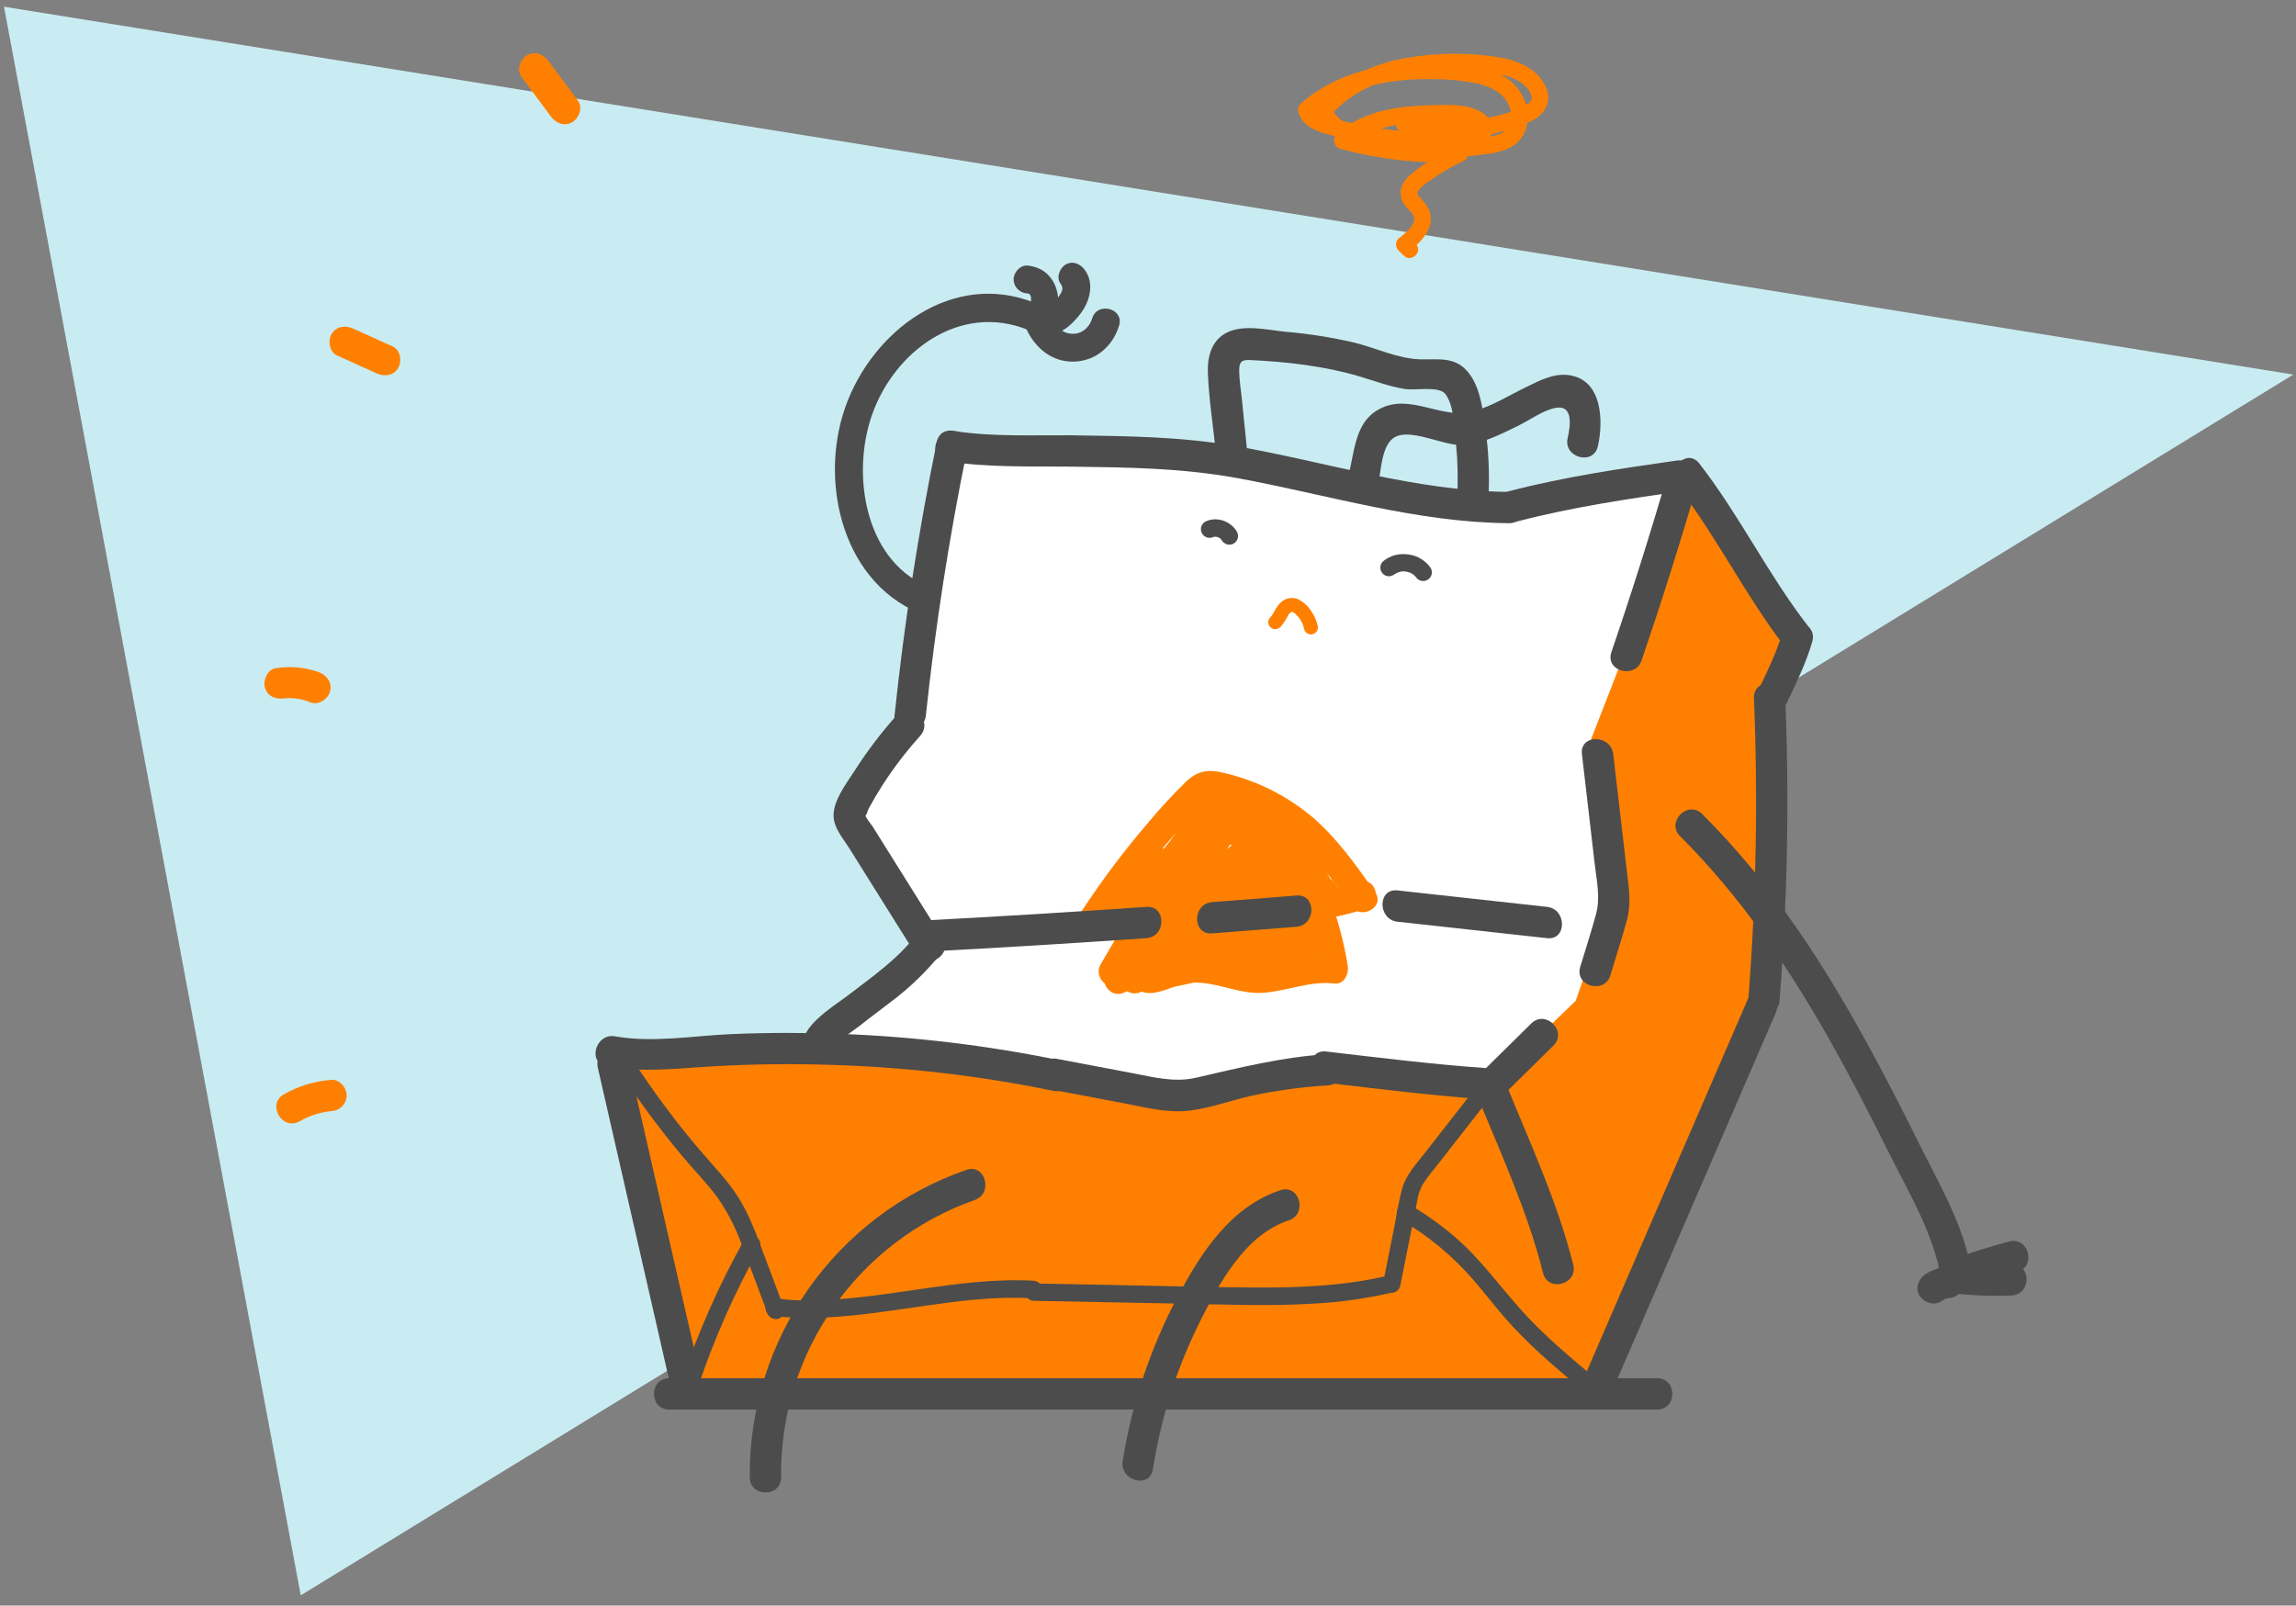 <?xml version="1.0" encoding="UTF-8"?>
<svg width="173px" height="121px" viewBox="0 0 173 121" version="1.1" xmlns="http://www.w3.org/2000/svg" xmlns:xlink="http://www.w3.org/1999/xlink">
    <rect x="0" y="0" width="173" height="121" fill="#808080" stroke="none"/>
    <title>79E90A3D-0434-442B-AFCD-10272E54E294@1x</title>
    <g id="Page-1" stroke="none" stroke-width="1" fill="none" fill-rule="evenodd">
        <g id="768_RW_StampCards_MVP_Error" transform="translate(-298, -418)">
            <g id="Log-in-card" transform="translate(188, 355)">
                <g id="illustrations-complex-/-object-/-LOGIN_PROMO_FULL-COLOUR/-15%" transform="translate(96, 24)">
                    <polygon id="bounding-box" points="0 200 200 200 200 0 0 0"></polygon>
                    <g id="JUSTEAT_SAD_BAG" transform="translate(13.514, 39.189)" fill-rule="nonzero">
                        <g id="BACKGRUND" fill="#C9ECF2">
                            <polygon id="Path" points="0.786 0.317 23.147 120.037 173.284 28.039"></polygon>
                        </g>
                        <g id="ARM" transform="translate(63.176, 19.398)" fill="#4C4C4C">
                            <path d="M15.343,3.266 C9.112,0.71 2.996,5.363 0.983,11.149 C-1.014,16.898 0.87,24.628 7.101,26.817 C8.378,27.263 8.936,25.244 7.66,24.793 C2.501,22.982 1.416,16.276 3.004,11.707 C4.684,6.881 9.652,3.182 14.801,5.287 C16.048,5.812 16.591,3.772 15.356,3.266 L15.343,3.266 Z" id="Path"></path>
                            <path d="M14.63,5.169 C15.285,6.627 16.578,7.72 18.245,7.665 C19.912,7.61 21.163,6.483 21.632,4.952 C22.028,3.66 20.004,3.117 19.608,4.396 C19.38,5.138 18.761,5.654 17.959,5.557 C17.157,5.46 16.751,4.8 16.442,4.11 C15.888,2.884 14.082,3.948 14.63,5.159 L14.63,5.169 Z" id="Path"></path>
                            <path d="M15.632,5.308 C16.835,6.095 18.017,4.97 18.717,4.061 C19.417,3.151 19.81,1.756 19.031,0.731 C18.688,0.28 18.127,0.045 17.595,0.354 C17.152,0.616 16.874,1.334 17.22,1.788 C17.453,2.097 17.364,2.344 17.16,2.653 C17.047,2.828 16.919,2.993 16.777,3.146 C16.693,3.24 16.604,3.332 16.515,3.408 C16.339,3.502 16.405,3.531 16.706,3.497 C15.576,2.75 14.525,4.564 15.658,5.306 L15.632,5.308 Z" id="Path"></path>
                            <path d="M16.827,4.393 C17.464,2.655 16.735,0.613 14.73,0.427 C14.166,0.375 13.681,0.952 13.681,1.476 C13.694,2.05 14.156,2.512 14.73,2.524 C15.238,2.572 14.887,3.641 14.816,3.835 C14.62,4.359 15.034,4.983 15.548,5.125 C16.104,5.268 16.675,4.945 16.837,4.393 L16.827,4.393 Z" id="Path"></path>
                        </g>
                        <g id="Layer_10" transform="translate(46.399, 33.554)">
                            <path d="M25.774,0.063 L22.628,21.074 L18.001,27.91 L23.593,36.962 L15.33,45.117 L0.076,45.681 L5.699,70.794 L6.624,71.489 L74.448,71.489 C74.448,71.489 79.72,58.612 80.716,56.308 C81.712,54.004 86.942,41.872 86.942,41.872 L87.372,19.066 L89.469,14.481 L80.871,2.385 L66.836,4.595 L44.74,0.621 L38.904,0.427 L36.786,0.254 L35.161,0.459 L25.774,0.063 Z" id="Path" fill="#FFFFFF"></path>
                            <path d="M5.746,71.499 L0.084,45.691 C0.084,45.691 18.447,44.905 21.965,45.628 C25.483,46.352 39.004,48.276 41.125,48.551 C43.246,48.827 49.348,47.935 49.348,47.935 L55.692,46.887 L66.401,47.864 L72.81,41.681 L75.009,35.413 L73.738,22.568 L77.998,11.636 L80.866,2.383 L89.464,14.478 L87.579,20.185 L87.579,41.138 L73.738,71.499 L5.746,71.499 Z" id="Path" fill="#FF8000"></path>
                            <path d="M37.374,36.016 C38.624,34.096 39.983,32.249 41.445,30.484 C42.155,29.633 42.892,28.799 43.647,27.986 C43.996,27.553 44.382,27.151 44.8,26.783 C45.358,26.361 45.67,26.487 46.313,26.668 C48.422,27.22 50.366,28.274 51.98,29.74 C53.493,31.161 54.699,32.854 55.891,34.542 C56.662,35.636 58.481,34.59 57.7,33.494 C56.287,31.496 54.853,29.446 52.981,27.839 C51.027,26.197 48.708,25.047 46.218,24.484 C45.115,24.222 44.326,24.348 43.481,25.139 C42.457,26.135 41.486,27.185 40.574,28.285 C38.76,30.401 37.085,32.632 35.56,34.964 C34.818,36.097 36.632,37.148 37.371,36.013 L37.374,36.016 Z" id="Path" fill="#FF8000"></path>
                            <path d="M39.583,36.915 C40.055,36.774 40.55,36.731 41.038,36.789 L40.029,35.463 C39.636,36.721 38.739,39.096 39.46,40.367 C40.351,41.94 42.344,40.498 43.571,40.344 C45.518,40.1 47.259,41.185 49.196,41.078 C51.031,40.975 52.764,40.155 54.63,40.375 C55.375,40.462 55.737,39.638 55.64,39.046 C55.377,37.416 54.964,35.813 54.405,34.259 L53.674,35.549 C54.814,35.36 55.939,35.085 57.039,34.729 C58.319,34.314 57.771,32.288 56.481,32.705 C55.381,33.063 54.256,33.338 53.115,33.528 C52.557,33.682 52.23,34.26 52.384,34.818 C52.943,36.372 53.356,37.974 53.618,39.604 L54.63,38.278 C52.192,37.992 49.912,39.403 47.497,38.779 C46.365,38.488 45.28,38.168 44.09,38.202 C43.55,38.219 43.014,38.287 42.488,38.406 C41.93,38.532 41.122,39.036 40.561,39.001 L41.303,39.308 C41.209,39.211 41.542,37.94 41.586,37.735 C41.709,37.156 41.869,36.59 42.045,36.024 C42.263,35.321 41.681,34.76 41.033,34.697 C40.355,34.63 39.671,34.699 39.02,34.899 C37.727,35.274 38.278,37.3 39.578,36.92 L39.583,36.915 Z" id="Path" fill="#FF8000"></path>
                            <path d="M44.805,27.763 C43.149,29.702 41.299,31.466 39.285,33.03 L40.768,34.514 C42.994,32.763 45.036,30.791 46.863,28.629 C47.273,28.219 47.273,27.555 46.863,27.145 C46.453,26.735 45.789,26.735 45.379,27.145 C43.869,28.368 42.497,29.752 41.287,31.274 C40.621,32.112 41.518,33.701 42.559,32.92 L46.821,29.722 L45.387,28.285 C44.271,29.835 43.333,31.505 42.593,33.266 C42.221,34.144 43.041,35.321 44.027,34.702 C46.288,33.28 48.384,31.61 50.274,29.722 C51.233,28.765 49.781,27.331 48.79,28.241 C46.365,30.458 44.001,32.697 41.995,35.318 C41.361,36.141 42.603,37.347 43.429,36.752 L47.885,33.538 L46.614,31.892 C45.148,33.233 43.865,34.761 42.8,36.438 C42.223,37.337 43.353,38.383 44.234,37.872 C46.722,36.425 49.059,34.731 51.207,32.815 L49.723,31.331 C48.129,32.757 46.577,34.215 45.662,36.189 C45.445,36.655 45.484,37.381 46.04,37.623 C46.72,37.959 47.504,38.02 48.229,37.793 C48.633,37.667 49.314,37.402 49.584,37.077 C50.066,36.952 50.108,36.708 49.71,36.343 L49.545,36.7 C48.609,37.966 49.634,39.788 51.178,39.534 C52.898,39.25 53.118,37.478 52.646,36.105 C51.844,33.78 52.185,31.777 52.767,29.431 L50.743,29.431 C51.202,30.784 51.768,32.099 52.436,33.363 L53.87,31.926 L49.209,28.996 C48.127,28.314 46.816,27.022 45.463,27.226 C45.104,27.318 44.824,27.598 44.732,27.957 C44.61,28.396 44.733,28.867 45.054,29.189 C45.319,29.46 45.712,29.561 46.074,29.452 C47.262,29.003 47.123,27.593 46.583,26.665 C46.334,26.266 45.857,26.072 45.4,26.185 C43.974,26.427 43.424,27.968 42.692,29.03 C41.687,30.46 40.499,31.753 39.159,32.875 L40.805,34.144 C41.375,33.274 41.826,32.331 42.147,31.342 C42.488,30.317 41.114,29.622 40.396,30.322 C39.701,30.999 39.164,31.82 38.823,32.728 C38.496,33.554 39.646,34.432 40.365,33.913 C41.893,32.802 43.327,31.593 44.787,30.398 C45.862,29.515 48.148,28.039 49.149,29.847 L49.526,28.411 C46.406,29.902 44.04,32.618 42.991,35.913 L44.533,35.287 C43.752,34.948 43.068,34.419 42.543,33.748 C41.88,32.873 40.255,33.323 40.627,34.558 C40.991,35.744 41.198,36.973 41.243,38.212 C41.266,38.855 41.901,39.452 42.572,39.224 C45.273,38.294 48.125,37.885 50.979,38.018 C51.713,38.053 52.371,37.077 51.886,36.446 C50.563,34.728 49.619,32.75 49.115,30.642 C48.853,29.515 46.957,29.724 47.054,30.92 L47.71,38.797 L49.283,37.893 C48.234,37.311 47.136,37.106 45.953,36.975 C44.624,36.841 43.117,36.87 42.021,35.976 C41.219,35.318 41.051,34.026 40.079,33.599 C38.918,33.093 37.678,34.293 36.771,34.867 C35.801,35.484 36.404,37.153 37.578,36.784 L39.001,36.338 C40.283,35.934 39.735,33.908 38.443,34.314 L37.022,34.763 L37.83,36.679 C38.393,36.32 39.14,35.63 39.827,35.515 L39.02,35.41 C39.437,35.622 39.84,36.771 40.255,37.193 C40.892,37.828 41.672,38.301 42.53,38.574 C44.365,39.182 46.486,38.742 48.221,39.701 C48.868,40.061 49.867,39.623 49.794,38.797 L49.141,30.933 L47.086,31.195 C47.628,33.484 48.644,35.633 50.069,37.505 L50.973,35.932 C47.931,35.791 44.89,36.225 42.008,37.211 L43.335,38.223 C43.287,36.795 43.055,35.379 42.643,34.01 L40.726,34.818 C41.435,35.798 42.378,36.586 43.468,37.109 C43.751,37.265 44.089,37.285 44.389,37.164 C44.688,37.042 44.916,36.792 45.01,36.482 C45.92,33.714 47.944,31.451 50.593,30.238 C51.118,29.992 51.225,29.266 50.968,28.804 C49.985,27.029 47.791,26.563 45.969,27.231 C44.9,27.625 44.006,28.343 43.143,29.066 C41.893,30.115 40.637,31.163 39.313,32.112 L40.852,33.297 C41.082,32.734 41.432,32.228 41.88,31.816 L40.108,30.802 C39.834,31.616 39.454,32.39 38.975,33.103 C38.286,34.152 39.762,35.106 40.624,34.372 C41.69,33.471 42.665,32.468 43.537,31.378 C43.911,30.907 44.273,30.424 44.609,29.923 C44.944,29.423 45.322,28.327 45.938,28.222 L44.753,27.74 L44.85,28.146 L45.584,27.412 L45.497,27.446 L46.52,27.708 L46.438,27.614 L46.701,28.634 L46.727,28.518 L45.995,29.25 L46.189,29.221 L45.382,29.116 C46.632,29.695 47.807,30.608 48.973,31.342 L52.785,33.74 C53.713,34.325 54.688,33.195 54.219,32.306 C53.635,31.202 53.141,30.053 52.74,28.87 C52.423,27.936 50.979,27.821 50.717,28.87 C50.334,30.419 49.949,32.015 49.977,33.622 C49.986,34.384 50.1,35.141 50.316,35.871 C50.413,36.205 50.532,36.533 50.669,36.852 C50.69,37.126 50.824,37.379 51.039,37.549 C51.257,38 51.411,37.956 51.5,37.418 C52.043,36.587 51.878,35.174 50.929,34.718 C50.488,34.523 49.987,34.515 49.54,34.694 C48.913,34.909 47.757,36.089 47.081,35.795 L47.474,37.224 C48.321,35.415 49.739,34.102 51.207,32.791 C52.216,31.89 50.73,30.414 49.723,31.308 C47.704,33.099 45.508,34.68 43.17,36.026 L44.606,37.46 C45.583,35.94 46.755,34.554 48.093,33.339 C48.955,32.553 47.799,30.98 46.821,31.693 L42.365,34.907 L43.799,36.341 C45.689,33.882 47.993,31.782 50.268,29.693 L48.785,28.212 C47.023,29.97 45.07,31.526 42.962,32.852 L44.399,34.286 C45.138,32.524 46.075,30.853 47.193,29.305 C47.791,28.476 46.588,27.247 45.757,27.871 L41.494,31.069 L42.766,32.718 C43.975,31.196 45.347,29.812 46.858,28.589 L45.374,27.105 C43.552,29.283 41.511,31.268 39.285,33.03 C38.22,33.866 39.714,35.329 40.768,34.514 C42.782,32.952 44.631,31.189 46.286,29.252 C47.162,28.233 45.683,26.744 44.805,27.771 L44.805,27.763 Z" id="Path" fill="#FF8000"></path>
                            <path d="M53.301,34.244 L53.063,34.175 L53.438,32.742 C51.555,33.987 49.338,36.246 51.029,38.595 C51.267,39.002 51.749,39.2 52.205,39.077 C52.661,38.955 52.979,38.543 52.981,38.071 C53.139,36.186 53.595,34.076 53.411,32.194 C53.246,30.474 51.857,30.214 50.402,30.471 C49.5,30.633 48.607,30.844 47.728,31.103 C46.585,31.436 45.678,31.931 44.48,31.667 C43.101,31.36 41.804,31.287 41.238,32.857 C40.779,34.128 42.81,34.676 43.261,33.415 C43.101,33.85 45.862,33.877 46.111,33.822 C47.296,33.559 48.425,33.053 49.613,32.773 C49.888,32.71 51.105,32.278 51.333,32.511 C51.503,32.686 51.223,33.997 51.199,34.257 L50.884,38.066 L52.84,37.541 C51.922,36.27 53.556,35.182 54.497,34.556 C54.983,34.253 55.147,33.623 54.872,33.122 C54.303,31.973 52.63,31.727 51.82,32.768 C51.01,33.808 52.473,35.313 53.301,34.249 L53.301,34.244 Z" id="Path" fill="#FF8000"></path>
                            <path d="M52.428,36.401 C49.783,36.967 47.29,37.531 44.564,37.421 C42.373,37.332 40.49,37.861 38.842,39.342 L40.323,39.342 C39.696,38.691 38.811,38.356 37.911,38.427 L38.818,40 L41.222,35.887 C41.906,34.718 40.095,33.662 39.413,34.839 L37.007,38.952 C36.626,39.602 37.104,40.582 37.911,40.525 C38.253,40.423 38.622,40.542 38.842,40.823 C39.255,41.22 39.909,41.22 40.323,40.823 C42.215,39.125 44.255,39.678 46.564,39.576 C48.727,39.479 50.874,38.873 52.981,38.425 C54.292,38.142 53.742,36.121 52.423,36.401 L52.428,36.401 Z" id="Path" fill="#FF8000"></path>
                            <path d="M38.849,41.033 C39.673,40.587 41.106,40.826 42.05,40.695 C43.171,40.536 44.274,40.273 45.345,39.908 C46.617,39.479 46.071,37.455 44.787,37.885 C43.501,38.335 42.163,38.617 40.805,38.724 C39.733,38.8 38.76,38.692 37.79,39.216 C36.603,39.859 37.659,41.67 38.839,41.028 L38.849,41.033 Z" id="Path" fill="#FF8000"></path>
                            <path d="M46.761,29.321 C47.333,28.72 47.649,27.921 47.642,27.092 C47.642,26.513 47.172,26.044 46.593,26.044 C46.014,26.044 45.545,26.513 45.545,27.092 C45.545,27.155 45.545,27.221 45.545,27.284 C45.565,27.166 45.565,27.168 45.545,27.284 C45.524,27.399 45.495,27.47 45.466,27.562 C45.524,27.375 45.429,27.627 45.408,27.659 C45.376,27.715 45.341,27.769 45.303,27.821 C45.369,27.735 45.361,27.737 45.282,27.821 C44.89,28.233 44.898,28.882 45.3,29.285 C45.702,29.687 46.351,29.696 46.763,29.305 L46.761,29.321 Z" id="Path" fill="#FF8000"></path>
                        </g>
                        <g id="BAG" transform="translate(45.351, 24.379)" fill="#4C4C4C">
                            <path d="M5.555,81.657 L80.003,81.657 C81.521,81.657 81.523,79.298 80.003,79.298 L5.555,79.298 C4.034,79.298 4.034,81.657 5.555,81.657 Z" id="Path"></path>
                            <path d="M7.932,79.251 L2.456,55.288 C2.121,53.81 -0.165,54.434 0.183,55.915 L5.657,79.877 C5.995,81.358 8.278,80.732 7.932,79.251 L7.932,79.251 Z" id="Path"></path>
                            <path d="M0.857,55.807 C3.604,56.29 6.323,55.931 9.083,55.779 C11.892,55.625 14.703,55.591 17.516,55.676 C23.219,55.83 28.897,56.487 34.485,57.637 C35.968,57.946 36.6,55.671 35.114,55.362 C29.639,54.23 24.08,53.557 18.494,53.348 C15.752,53.244 13.01,53.248 10.268,53.362 C7.385,53.485 4.365,54.038 1.486,53.532 C3.72497172e-14,53.27 -0.637,55.545 0.857,55.807 L0.857,55.807 Z" id="Path"></path>
                            <path d="M34.162,57.506 L39.775,58.57 C41.39,58.877 43.057,59.323 44.711,59.137 C46.365,58.95 47.935,58.329 49.547,57.986 C51.403,57.597 53.285,57.345 55.178,57.231 C56.688,57.136 56.699,54.777 55.178,54.872 C51.752,55.089 48.567,55.889 45.24,56.654 C43.602,57.029 42.019,56.602 40.404,56.295 L34.789,55.231 C33.305,54.95 32.668,57.223 34.162,57.506 L34.162,57.506 Z" id="Path"></path>
                            <path d="M35.782,10.596 C40.092,10.656 44.252,10.695 48.515,11.49 C55.273,12.745 61.905,14.808 68.833,14.861 C70.351,14.874 70.351,12.515 68.833,12.502 C61.792,12.449 55.071,10.234 48.19,9.041 C44.04,8.323 39.971,8.297 35.782,8.236 C34.265,8.216 34.262,10.575 35.782,10.596 L35.782,10.596 Z" id="Path"></path>
                            <path d="M26.458,10.195 C29.525,10.667 32.689,10.572 35.782,10.596 C37.3,10.609 37.303,8.25 35.782,8.236 C32.915,8.213 29.929,8.36 27.084,7.919 C25.601,7.691 24.961,9.964 26.458,10.195 Z" id="Path"></path>
                            <path d="M25.724,8.729 C24.326,15.545 23.263,22.422 22.536,29.36 C22.376,30.867 24.738,30.857 24.896,29.36 C25.61,22.644 26.645,15.976 27.999,9.356 C28.303,7.875 26.028,7.24 25.724,8.729 L25.724,8.729 Z" id="Path"></path>
                            <path d="M86.882,50.614 L74.519,79.188 C73.921,80.567 75.953,81.77 76.556,80.378 L88.919,51.804 C89.516,50.426 87.482,49.222 86.882,50.614 L86.882,50.614 Z" id="Path"></path>
                            <path d="M55.05,57.034 C59.1,57.503 63.124,58.009 67.192,58.29 C68.707,58.395 68.702,56.035 67.192,55.931 C63.124,55.65 59.1,55.144 55.05,54.675 C53.545,54.502 53.558,56.864 55.05,57.034 Z" id="Path"></path>
                            <path d="M66.345,57.781 C68.165,62.238 70.23,66.694 71.402,71.373 C71.772,72.847 74.047,72.223 73.678,70.747 C72.506,66.06 70.44,61.616 68.621,57.147 C68.057,55.76 65.774,56.36 66.345,57.773 L66.345,57.781 Z" id="Path"></path>
                            <path d="M89.414,23.158 C89,24.592 88.365,25.897 87.715,27.242 C87.065,28.587 89.102,29.806 89.752,28.435 C90.478,26.909 91.22,25.409 91.689,23.784 C92.109,22.321 89.833,21.687 89.414,23.158 Z" id="Path"></path>
                            <path d="M87.293,28.049 C87.603,35.653 87.458,43.269 86.861,50.856 C86.743,52.368 89.102,52.36 89.22,50.856 C89.817,43.269 89.962,35.653 89.653,28.049 C89.59,26.537 87.23,26.529 87.293,28.049 Z" id="Path"></path>
                            <path d="M80.818,11.062 C79.501,15.606 78.078,20.111 76.551,24.576 C76.058,26.018 78.336,26.636 78.826,25.205 C80.352,20.733 81.774,16.227 83.094,11.689 C83.516,10.229 81.24,9.605 80.818,11.062 Z" id="Path"></path>
                            <path d="M74.33,32.259 L75.298,40.574 C75.447,41.848 75.73,43.088 75.389,44.339 C75.028,45.668 74.603,46.981 74.202,48.302 C73.764,49.76 76.037,50.381 76.477,48.929 C76.891,47.547 77.337,46.174 77.717,44.784 C78.061,43.534 77.867,42.365 77.717,41.096 L76.69,32.259 C76.517,30.77 74.155,30.752 74.33,32.259 L74.33,32.259 Z" id="Path"></path>
                            <path d="M68.752,57.611 L72.186,54.229 C73.269,53.162 71.599,51.493 70.516,52.559 L67.085,55.944 C66.002,57.011 67.669,58.678 68.752,57.611 L68.752,57.611 Z" id="Path"></path>
                            <path d="M22.806,29.221 C21.623,30.529 20.549,31.932 19.595,33.415 C18.929,34.464 17.663,36.021 17.996,37.347 C18.18,38.081 18.733,38.729 19.128,39.358 L20.79,42.016 L24.117,47.324 C24.922,48.609 26.964,47.427 26.154,46.134 L20.885,37.717 C20.749,37.499 20.361,37.085 20.329,36.834 C20.361,37.072 20.486,36.571 20.591,36.362 C20.916,35.764 21.262,35.177 21.627,34.605 C22.472,33.291 23.423,32.048 24.471,30.888 C25.48,29.761 23.818,28.086 22.801,29.221 L22.806,29.221 Z" id="Path"></path>
                            <path d="M24.135,45.925 C22.73,47.76 20.79,49.086 18.979,50.483 C17.98,51.254 14.811,53.12 15.883,54.704 C16.73,55.954 18.767,54.775 17.92,53.514 L17.847,53.404 L17.847,54.596 C18.177,53.881 19.265,53.241 19.881,52.761 C20.631,52.161 21.407,51.595 22.164,51.008 C23.665,49.895 25.012,48.589 26.172,47.125 C27.098,45.922 25.048,44.745 24.135,45.935 L24.135,45.925 Z" id="Path"></path>
                            <path d="M69.468,14.725 C73.623,13.644 77.856,13.021 82.108,12.412 C83.605,12.2 82.968,9.927 81.479,10.14 C77.237,10.745 72.993,11.369 68.841,12.449 C67.373,12.829 67.994,15.107 69.468,14.725 L69.468,14.725 Z" id="Path"></path>
                            <path d="M81.503,12.022 C84.528,15.917 86.69,20.41 89.718,24.303 C90.646,25.501 92.305,23.821 91.385,22.636 C88.36,18.741 86.197,14.247 83.17,10.355 C82.242,9.157 80.582,10.837 81.503,12.022 Z" id="Path"></path>
                            <path d="M46.465,45.775 C48.583,45.614 50.7,45.448 52.816,45.277 C54.318,45.154 54.332,42.795 52.816,42.918 C50.7,43.093 48.583,43.259 46.465,43.416 C44.963,43.531 44.949,45.891 46.465,45.775 Z" id="Path"></path>
                            <path d="M25.294,47.13 C30.701,46.844 36.107,46.512 41.513,46.134 C43.017,46.029 43.031,43.67 41.513,43.775 C36.109,44.153 30.703,44.485 25.294,44.771 C23.784,44.852 23.774,47.212 25.294,47.13 Z" id="Path"></path>
                            <path d="M60.432,44.894 L71.704,46.134 C73.211,46.302 73.198,43.94 71.704,43.775 L60.432,42.535 C58.924,42.367 58.935,44.729 60.432,44.894 Z" id="Path"></path>
                            <path d="M49.123,9.61 L48.701,5.439 C48.63,4.75 48.509,4.05 48.507,3.355 C48.504,2.661 48.732,2.53 49.382,2.569 C52.093,2.697 54.887,3.015 57.488,3.775 C58.657,4.116 59.797,4.561 61.006,4.75 C61.792,4.876 63.572,4.488 64.054,5.143 C64.715,6.027 64.736,7.835 64.841,8.871 C64.977,10.223 65.006,11.583 64.93,12.939 C64.851,14.457 67.213,14.452 67.289,12.939 C67.38,11.158 67.298,9.372 67.043,7.607 C66.849,6.268 66.676,4.669 65.819,3.563 C64.836,2.291 63.63,2.54 62.212,2.514 C60.479,2.477 58.825,1.659 57.163,1.248 C55.465,0.854 53.741,0.582 52.004,0.435 C50.654,0.301 48.858,-0.144 47.576,0.495 C46.407,1.083 46.1,2.33 46.147,3.544 C46.226,5.565 46.554,7.61 46.758,9.623 C46.91,11.117 49.272,11.133 49.118,9.623 L49.123,9.61 Z" id="Path"></path>
                            <path d="M66.621,57.039 L62.466,62.356 C61.816,63.189 61.063,63.989 60.78,65.032 C60.497,66.075 60.335,67.195 60.12,68.267 L59.37,72.023 C59.283,72.372 59.485,72.727 59.829,72.831 C60.177,72.923 60.535,72.719 60.633,72.372 C61.058,70.251 61.478,68.128 61.905,66.007 C61.969,65.543 62.117,65.093 62.34,64.681 C62.627,64.248 62.938,63.832 63.273,63.436 L65.271,60.88 L67.549,57.967 C67.793,57.706 67.793,57.301 67.549,57.039 C67.291,56.787 66.879,56.787 66.621,57.039 L66.621,57.039 Z" id="Path"></path>
                            <path d="M59.724,71.565 C56.4,72.351 52.974,72.485 49.568,72.461 C46.05,72.438 42.53,72.338 39.012,72.27 L33.035,72.155 C32.191,72.136 32.191,73.447 33.035,73.465 L43.822,73.672 C47.283,73.74 50.756,73.885 54.211,73.672 C56.185,73.561 58.146,73.28 60.072,72.833 C60.893,72.637 60.544,71.373 59.724,71.57 L59.724,71.565 Z" id="Path"></path>
                            <path d="M33.03,71.95 C27.197,71.625 21.527,73.499 15.708,73.429 C15.302,73.429 14.896,73.413 14.489,73.381 C14.129,73.36 13.655,73.227 13.306,73.329 C13.099,73.396 12.934,73.555 12.859,73.76 C12.784,73.965 12.808,74.193 12.924,74.378 C13.146,74.752 13.744,74.902 14.043,74.527 C14.29,74.267 14.29,73.859 14.043,73.599 C13.786,73.347 13.375,73.347 13.118,73.599 L13.094,73.628 L13.558,73.436 L13.529,73.436 L13.993,73.628 L14.103,73.822 L14.103,74.17 L14.103,74.144 L13.647,74.6 C13.555,74.621 13.757,74.645 13.752,74.642 C13.833,74.656 13.914,74.663 13.996,74.663 L14.42,74.697 C14.745,74.718 15.071,74.734 15.396,74.742 C16.025,74.758 16.654,74.742 17.283,74.721 C18.568,74.663 19.847,74.53 21.121,74.364 C23.643,74.039 26.149,73.591 28.681,73.368 C30.124,73.232 31.574,73.198 33.022,73.269 C33.863,73.316 33.861,72.005 33.022,71.958 L33.03,71.95 Z" id="Path"></path>
                            <path d="M1.292,55.367 C2.866,57.847 4.598,60.222 6.478,62.479 C7.379,63.559 8.386,64.576 9.217,65.708 C10.005,66.854 10.635,68.1 11.091,69.413 C11.718,71.061 12.331,72.716 12.952,74.367 C13.056,74.709 13.41,74.911 13.757,74.826 C14.104,74.725 14.307,74.367 14.216,74.018 L12.541,69.562 C12.035,68.215 11.521,66.849 10.745,65.63 C9.969,64.411 8.936,63.352 7.993,62.251 C7.049,61.15 6.124,59.994 5.248,58.819 C4.255,57.484 3.313,56.114 2.422,54.709 C1.974,53.999 0.849,54.657 1.292,55.37 L1.292,55.367 Z" id="Path"></path>
                            <path d="M7.757,79.88 C8.958,76.293 10.493,72.826 12.342,69.525 C12.756,68.789 11.623,68.128 11.212,68.865 C9.309,72.265 7.729,75.836 6.493,79.531 C6.231,80.333 7.492,80.677 7.759,79.88 L7.757,79.88 Z" id="Path"></path>
                            <path d="M60.709,67.37 C62.736,68.552 64.556,70.058 66.096,71.827 C66.93,72.781 67.698,73.788 68.526,74.745 C69.341,75.67 70.206,76.551 71.116,77.382 C72.165,78.338 73.24,79.251 74.322,80.16 C74.582,80.407 74.99,80.407 75.25,80.16 C75.503,79.903 75.503,79.49 75.25,79.232 C73.318,77.61 71.379,75.979 69.696,74.092 C68.013,72.204 66.618,70.233 64.715,68.613 C63.672,67.721 62.55,66.924 61.365,66.233 C60.633,65.808 59.973,66.941 60.704,67.365 L60.709,67.37 Z" id="Path"></path>
                            <path d="M81.723,38.446 C86.271,42.978 89.881,48.284 93.026,53.86 C94.578,56.607 96.023,59.417 97.43,62.248 C98.924,65.239 100.762,68.277 101.362,71.601 C101.625,73.093 103.91,72.461 103.638,70.975 C103.03,67.669 101.239,64.642 99.761,61.664 C98.256,58.633 96.715,55.621 95.042,52.675 C91.823,46.923 88.08,41.445 83.393,36.779 C82.315,35.704 80.645,37.371 81.723,38.446 Z" id="Path"></path>
                            <path d="M102.104,72.875 C103.627,73.064 105.162,73.127 106.694,73.064 C108.207,73.001 108.215,70.642 106.694,70.705 C105.162,70.768 103.627,70.705 102.104,70.516 C101.467,70.438 100.932,71.114 100.925,71.696 C100.925,72.398 101.475,72.797 102.104,72.875 Z" id="Path"></path>
                            <path d="M103.174,72.485 C104.483,72.036 105.805,71.631 107.14,71.271 C108.603,70.873 107.981,68.597 106.511,68.996 C105.177,69.357 103.856,69.762 102.547,70.209 C101.119,70.697 101.732,72.978 103.174,72.485 Z" id="Path"></path>
                            <path d="M101.973,70.899 C101.342,70.925 100.73,71.121 100.201,71.468 C99.693,71.814 99.415,72.516 99.776,73.08 C100.104,73.586 100.846,73.866 101.391,73.505 C101.478,73.444 101.569,73.394 101.653,73.339 C101.847,73.221 101.425,73.408 101.653,73.339 C101.729,73.316 101.803,73.292 101.881,73.274 C101.932,73.262 101.984,73.252 102.036,73.245 C101.853,73.266 101.826,73.274 101.957,73.261 C102.571,73.221 103.166,72.736 103.137,72.081 C103.111,71.478 102.613,70.86 101.957,70.902 L101.973,70.899 Z" id="Path"></path>
                            <path d="M27.947,63.596 C18.097,67.016 11.529,76.342 11.629,86.769 C11.644,88.287 14.004,88.292 13.988,86.769 C13.869,77.396 19.735,68.99 28.573,65.868 C30,65.373 29.386,63.092 27.947,63.596 L27.947,63.596 Z" id="Path"></path>
                            <path d="M51.613,65.127 C47.88,66.359 45.649,69.806 43.888,73.114 C41.827,76.997 40.421,81.193 39.728,85.534 C39.489,87.021 41.762,87.66 42.003,86.163 C42.597,82.33 43.776,78.611 45.497,75.135 C46.973,72.191 48.905,68.506 52.24,67.402 C53.676,66.93 53.06,64.649 51.613,65.127 L51.613,65.127 Z" id="Path"></path>
                        </g>
                        <g id="ASA1" transform="translate(101.711, 28.049)" fill="#4C4C4C">
                            <path d="M2.441,8.889 C2.876,7.754 2.721,5.51 3.777,4.768 C4.934,3.958 7.447,5.321 8.821,5.293 C10.394,5.272 11.802,4.506 13.167,3.848 C14.027,3.426 15.023,2.69 15.962,2.503 C17.338,2.241 17.107,3.843 16.895,4.774 C16.557,6.252 18.832,6.871 19.17,5.4 C19.611,3.473 19.498,0.343 16.958,0.029 C15.844,-0.11 14.814,0.422 13.841,0.897 C12.53,1.531 11.193,2.375 9.783,2.766 C7.408,3.421 5.028,1.334 2.69,2.598 C0.611,3.717 0.891,6.354 0.165,8.252 C-0.377,9.67 1.901,10.284 2.441,8.879 L2.441,8.889 Z" id="Path"></path>
                        </g>
                        <g id="MOUTH" transform="translate(90.963, 38.797)">
                            <path d="M0.844,1.523 C0.928,1.489 1.016,1.464 1.106,1.45 L0.931,1.473 C1.036,1.46 1.142,1.46 1.248,1.473 L1.075,1.45 C1.187,1.465 1.296,1.495 1.4,1.539 L1.245,1.473 C1.342,1.515 1.435,1.568 1.52,1.631 L1.387,1.528 C1.466,1.589 1.537,1.66 1.599,1.738 L1.497,1.604 C1.529,1.647 1.558,1.692 1.583,1.738 C1.672,1.884 1.813,1.991 1.977,2.039 C2.234,2.111 2.509,2.019 2.672,1.806 C2.834,1.594 2.852,1.305 2.716,1.075 C2.483,0.685 2.117,0.392 1.686,0.249 C1.494,0.184 1.293,0.152 1.091,0.152 C0.885,0.149 0.682,0.186 0.49,0.26 C0.327,0.31 0.188,0.417 0.097,0.561 C0.009,0.713 -0.015,0.894 0.031,1.064 C0.078,1.229 0.186,1.37 0.333,1.458 C0.484,1.549 0.667,1.573 0.836,1.523 L0.844,1.523 Z" id="Path" fill="#4C4C4C"></path>
                            <path d="M14.662,4.252 C14.491,4.386 14.643,4.268 14.69,4.239 C14.738,4.21 14.785,4.186 14.835,4.16 C14.929,4.11 14.709,4.207 14.782,4.181 L14.861,4.152 C14.912,4.134 14.965,4.119 15.018,4.108 C15.07,4.09 15.125,4.079 15.181,4.076 C15.149,4.076 15.008,4.092 15.12,4.076 L15.202,4.076 L15.369,4.076 C15.435,4.076 15.605,4.121 15.393,4.076 C15.5,4.103 15.608,4.118 15.713,4.152 L15.776,4.176 C15.836,4.197 15.888,4.247 15.742,4.158 C15.784,4.184 15.831,4.202 15.875,4.226 L16.014,4.31 L16.082,4.359 C15.93,4.262 16.001,4.294 16.038,4.328 C16.08,4.364 16.119,4.402 16.156,4.443 L16.211,4.504 C16.287,4.587 16.119,4.378 16.19,4.477 C16.28,4.621 16.419,4.727 16.58,4.776 C16.838,4.848 17.113,4.757 17.276,4.545 C17.439,4.334 17.457,4.045 17.322,3.814 C16.944,3.272 16.361,2.909 15.708,2.808 C15.359,2.752 15.003,2.764 14.659,2.842 C14.315,2.932 13.996,3.096 13.723,3.324 C13.535,3.511 13.479,3.794 13.581,4.039 C13.682,4.284 13.922,4.444 14.187,4.443 C14.359,4.433 14.522,4.366 14.651,4.252 L14.662,4.252 Z" id="Path" fill="#4C4C4C"></path>
                            <path d="M5.979,8.302 C6.215,8.016 6.419,7.706 6.588,7.377 L6.658,7.274 C6.603,7.345 6.658,7.274 6.685,7.251 C6.711,7.227 6.737,7.206 6.761,7.18 C6.784,7.154 6.779,7.162 6.734,7.198 L6.784,7.164 C6.812,7.145 6.842,7.129 6.873,7.117 C6.724,7.154 6.889,7.117 6.897,7.117 C6.829,7.117 6.816,7.117 6.855,7.117 L6.915,7.117 C6.855,7.117 6.842,7.117 6.881,7.117 L6.942,7.136 C6.858,7.109 6.928,7.136 6.97,7.159 L7.023,7.193 C6.97,7.156 7.075,7.235 7.088,7.246 L7.167,7.319 C7.229,7.377 7.287,7.438 7.343,7.502 C7.343,7.516 7.442,7.626 7.369,7.529 C7.395,7.563 7.419,7.597 7.442,7.634 C7.531,7.762 7.608,7.898 7.673,8.04 C7.733,8.168 7.639,7.94 7.686,8.071 C7.699,8.113 7.715,8.153 7.728,8.192 C7.754,8.273 7.775,8.357 7.793,8.441 C7.871,8.719 8.16,8.882 8.438,8.805 C8.573,8.769 8.687,8.68 8.756,8.559 C8.824,8.438 8.842,8.295 8.805,8.16 C8.714,7.754 8.542,7.371 8.299,7.033 C8.039,6.63 7.664,6.314 7.222,6.126 C6.731,5.985 6.203,6.156 5.888,6.559 C5.749,6.727 5.629,6.91 5.529,7.104 C5.479,7.196 5.429,7.288 5.374,7.366 L5.298,7.476 C5.369,7.379 5.253,7.521 5.238,7.537 C5.105,7.669 5.053,7.862 5.102,8.043 C5.15,8.224 5.292,8.366 5.473,8.414 C5.654,8.463 5.847,8.411 5.979,8.278 L5.979,8.302 Z" id="Path" fill="#FF8000"></path>
                        </g>
                        <g id="Layer_11" transform="translate(98.041, 3.67)" fill="#FF8000">
                            <path d="M8.071,6.063 C10.24,6.626 12.507,6.696 14.706,6.268 C15.772,6.07 16.81,5.74 17.794,5.285 C18.782,4.816 19.404,3.888 18.963,2.794 C18.245,1.022 16.206,0.506 14.489,0.333 C12.19,0.067 9.864,0.18 7.602,0.668 C5.392,1.193 3.264,2.283 1.751,4.008 C1.59,4.167 1.528,4.401 1.589,4.619 C2.582,7.004 5.363,7.529 7.657,7.822 C9.111,8.009 10.579,8.065 12.043,7.99 C12.811,7.951 13.574,7.869 14.334,7.762 C15.012,7.71 15.674,7.532 16.287,7.238 C17.349,6.643 17.718,5.447 17.503,4.299 C17.25,3.142 16.46,2.176 15.377,1.696 C14.221,1.146 12.934,1.004 11.671,0.91 C10.462,0.818 9.247,0.828 8.04,0.941 C5.259,1.216 2.548,2.1 0.438,3.966 C0.276,4.126 0.214,4.361 0.275,4.58 C0.498,5.481 1.361,5.927 2.184,6.176 C3.252,6.494 4.34,6.745 5.439,6.928 C7.661,7.319 9.919,7.457 12.171,7.34 C13.236,7.28 14.287,7.046 14.939,6.137 C15.055,5.94 15.055,5.696 14.939,5.5 C14.127,4.008 12.208,4.024 10.729,4.058 C9.031,4.095 7.267,4.2 5.654,4.787 C4.723,5.117 3.869,5.632 3.143,6.302 C2.988,6.461 2.928,6.69 2.984,6.905 C3.041,7.12 3.207,7.289 3.421,7.35 C6.347,8.152 9.381,8.489 12.412,8.352 L12.093,7.18 C11.255,7.572 10.453,8.037 9.697,8.569 C9.002,9.057 8.063,9.642 7.98,10.575 C7.955,10.975 8.086,11.37 8.347,11.676 C8.535,11.917 8.855,12.142 8.965,12.433 C9.191,13.031 8.336,13.718 7.94,14.022 C7.775,14.123 7.664,14.293 7.639,14.485 C7.614,14.677 7.678,14.87 7.812,15.01 L8.223,15.409 C8.808,15.97 9.697,15.081 9.115,14.517 L8.7,14.119 L8.575,15.107 C9.243,14.596 9.933,13.977 10.176,13.139 C10.298,12.725 10.267,12.281 10.09,11.888 C9.905,11.554 9.672,11.249 9.398,10.984 C9.217,10.774 9.18,10.667 9.361,10.441 C9.634,10.15 9.944,9.897 10.284,9.689 C11.055,9.143 11.874,8.666 12.73,8.265 C13.296,8.003 13.015,7.067 12.412,7.094 C9.497,7.228 6.578,6.905 3.762,6.137 L4.04,7.185 C5.416,5.896 7.343,5.513 9.164,5.379 C10.105,5.296 11.05,5.273 11.993,5.311 C12.68,5.348 13.503,5.474 13.859,6.131 L13.859,5.505 C13.364,6.2 12.069,6.103 11.335,6.118 C10.061,6.144 8.788,6.09 7.521,5.956 C6.285,5.823 5.059,5.61 3.851,5.316 C3.293,5.197 2.742,5.045 2.202,4.86 C1.893,4.745 1.547,4.574 1.465,4.239 L1.303,4.852 C2.891,3.455 4.902,2.69 6.965,2.338 C8.02,2.165 9.089,2.086 10.158,2.102 C11.234,2.091 12.309,2.177 13.369,2.359 C14.287,2.535 15.369,2.865 15.917,3.688 C16.316,4.286 16.533,5.206 16.054,5.817 C15.734,6.226 15.175,6.341 14.696,6.441 C14.09,6.554 13.477,6.622 12.861,6.674 C11.546,6.788 10.224,6.794 8.908,6.692 C7.614,6.627 6.333,6.404 5.093,6.029 C4.192,5.733 3.185,5.211 2.797,4.286 L2.637,4.897 C5.19,1.987 9.206,1.35 12.887,1.489 C13.735,1.498 14.58,1.579 15.414,1.73 C16.09,1.874 16.806,2.097 17.32,2.582 C17.588,2.807 17.776,3.112 17.857,3.452 C17.896,3.756 17.642,3.932 17.406,4.068 C16.595,4.488 15.727,4.786 14.829,4.954 C12.711,5.434 10.508,5.397 8.407,4.847 C7.62,4.643 7.288,5.856 8.071,6.061 L8.071,6.063 Z" id="Path"></path>
                        </g>
                        <g id="_SPEED_LINES" transform="translate(20.185, 3.67)" fill="#FF8000">
                            <path d="M19.582,1.921 L21.813,4.923 C22.193,5.434 22.835,5.694 23.428,5.345 C23.931,5.051 24.232,4.247 23.85,3.733 L21.621,0.731 C21.241,0.22 20.599,-0.039 20.007,0.307 C19.503,0.603 19.202,1.408 19.582,1.921 Z" id="Path"></path>
                            <path d="M5.704,22.935 L8.695,24.285 C9.275,24.547 9.964,24.453 10.31,23.863 C10.606,23.357 10.47,22.513 9.885,22.248 L6.894,20.898 C6.315,20.636 5.626,20.73 5.28,21.32 C4.986,21.826 5.12,22.67 5.704,22.935 Z" id="Path"></path>
                            <path d="M1.714,48.774 C2.397,48.707 3.086,48.813 3.717,49.081 C4.312,49.309 5.012,48.819 5.169,48.255 C5.35,47.592 4.941,47.033 4.344,46.805 C3.302,46.427 2.182,46.321 1.088,46.499 C0.454,46.585 0.11,47.395 0.262,47.951 C0.451,48.633 1.08,48.861 1.714,48.774 L1.714,48.774 Z" id="Path"></path>
                            <path d="M2.884,80.643 C3.608,80.225 4.411,79.964 5.243,79.877 C5.888,79.862 6.407,79.343 6.422,78.698 C6.422,78.105 5.882,77.46 5.243,77.518 C3.995,77.622 2.783,77.993 1.691,78.606 C0.38,79.353 1.557,81.39 2.881,80.643 L2.884,80.643 Z" id="Path"></path>
                        </g>
                    </g>
                </g>
            </g>
        </g>
    </g>
</svg>